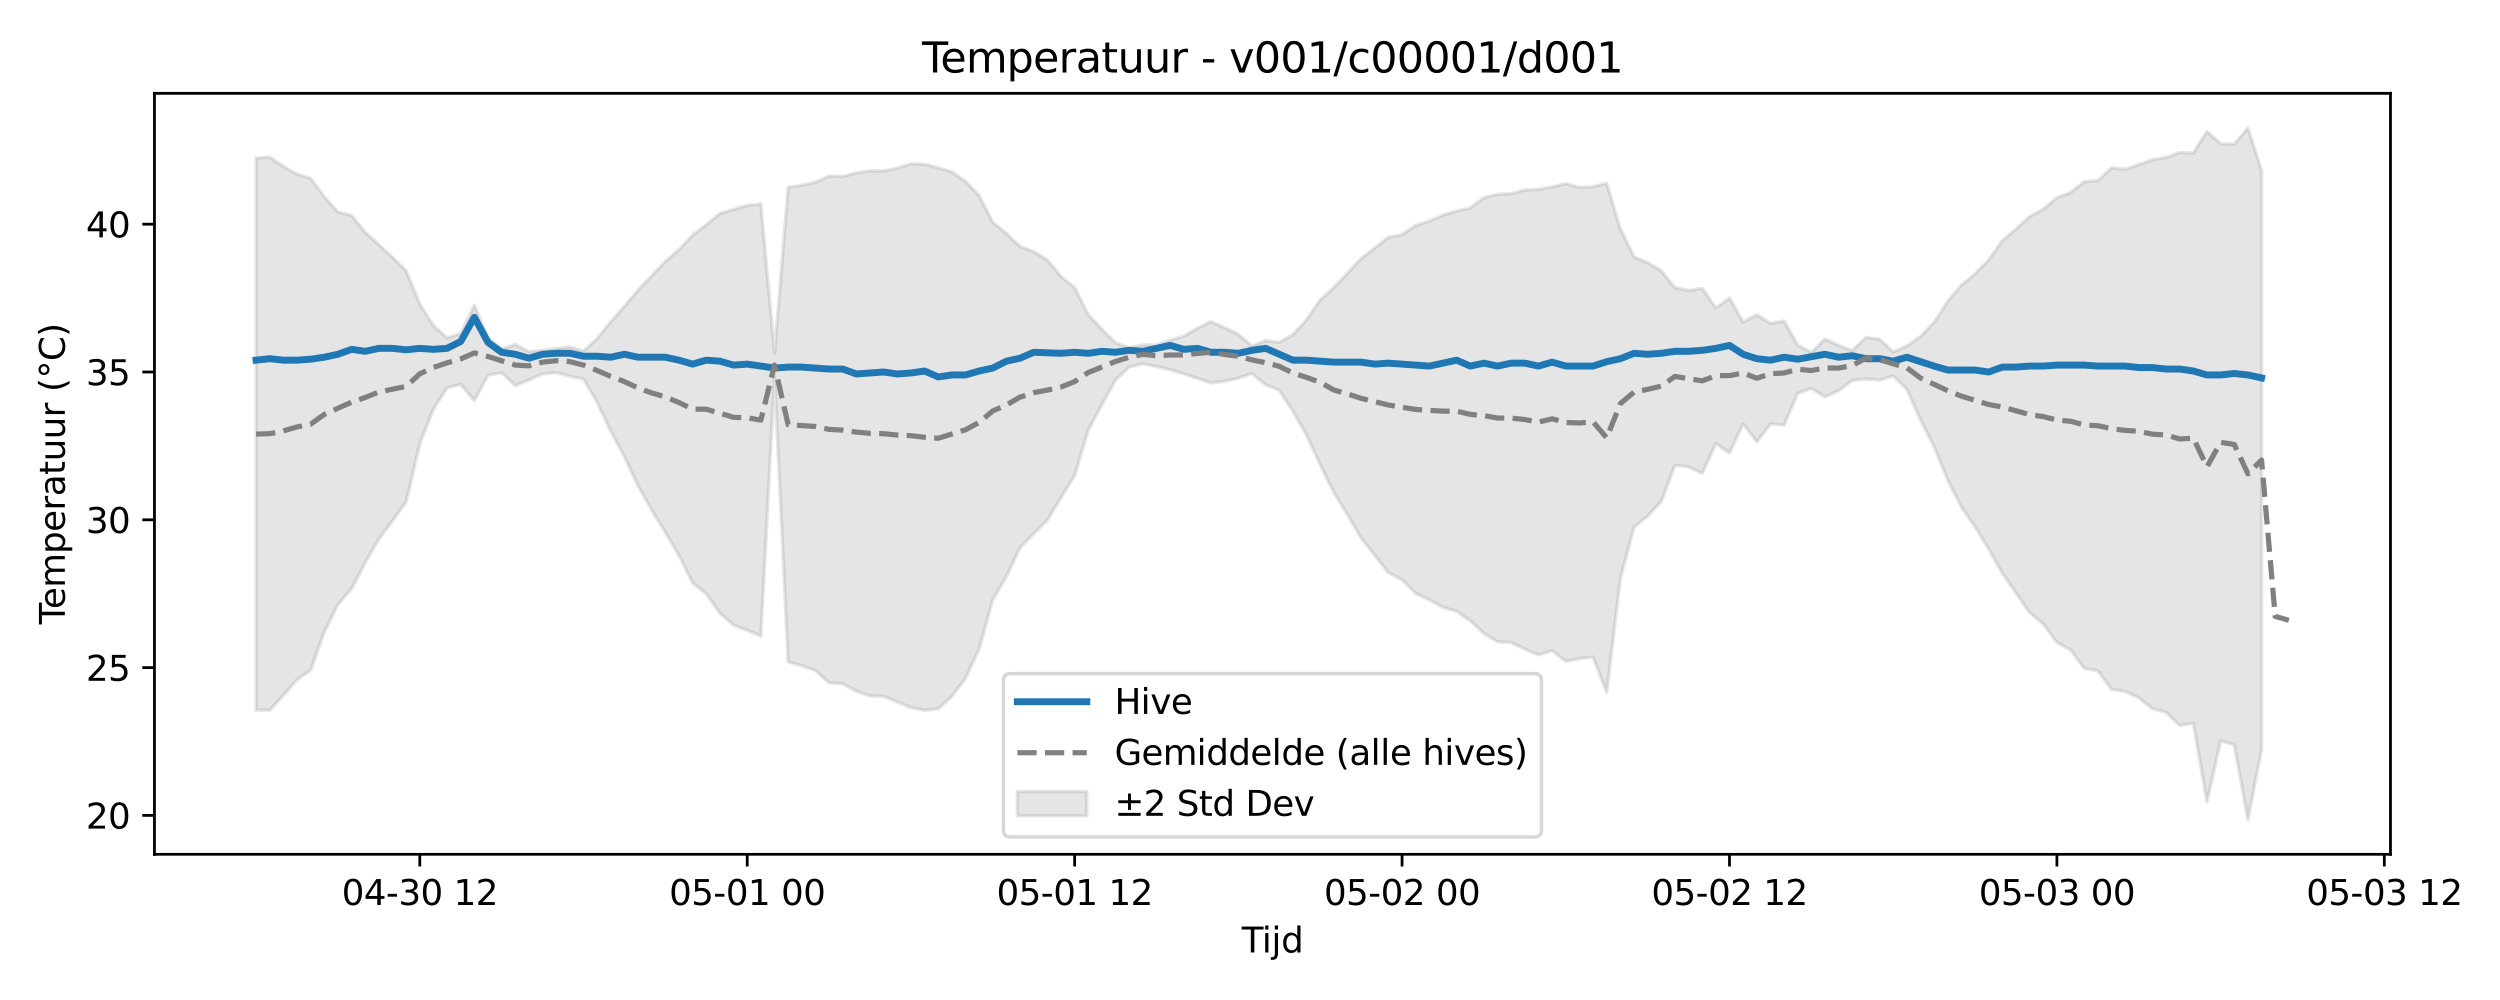 <?xml version="1.0" encoding="utf-8" standalone="no"?>
<!DOCTYPE svg PUBLIC "-//W3C//DTD SVG 1.1//EN"
  "http://www.w3.org/Graphics/SVG/1.1/DTD/svg11.dtd">
<svg xmlns:xlink="http://www.w3.org/1999/xlink" width="720pt" height="288pt" viewBox="0 0 720 288" xmlns="http://www.w3.org/2000/svg" version="1.1">
 <defs>
  <style type="text/css">*{stroke-linejoin: round; stroke-linecap: butt}</style>
 </defs>
 <g id="figure_1">
  <g id="patch_1">
   <path d="M 0 288 
L 720 288 
L 720 0 
L 0 0 
z
" style="fill: #ffffff"/>
  </g>
  <g id="axes_1">
   <g id="patch_2">
    <path d="M 44.48 246.04 
L 688.457 246.04 
L 688.457 26.88 
L 44.48 26.88 
z
" style="fill: #ffffff"/>
   </g>
   <g id="FillBetweenPolyCollection_1">
    <defs>
     <path id="m59bd63d932" d="M 73.752 -242.474 
L 73.752 -83.498 
L 77.681 -83.454 
L 81.61 -87.724 
L 85.539 -92.255 
L 89.468 -95.021 
L 93.397 -105.973 
L 97.326 -113.922 
L 101.255 -118.426 
L 105.184 -125.94 
L 109.113 -132.725 
L 113.043 -138.044 
L 116.972 -143.432 
L 120.901 -160.241 
L 124.83 -170.134 
L 128.759 -176.275 
L 132.688 -177.292 
L 136.617 -172.628 
L 140.546 -179.922 
L 144.475 -180.671 
L 148.404 -176.934 
L 152.333 -178.562 
L 156.262 -180.329 
L 160.192 -180.645 
L 164.121 -179.635 
L 168.05 -178.838 
L 171.979 -172.086 
L 175.908 -163.828 
L 179.837 -156.409 
L 183.766 -148.082 
L 187.695 -141.067 
L 191.624 -134.702 
L 195.553 -128.037 
L 199.482 -120.042 
L 203.411 -117.029 
L 207.341 -111.386 
L 211.27 -107.95 
L 215.199 -106.474 
L 219.128 -104.819 
L 223.057 -179.398 
L 226.986 -97.349 
L 230.915 -96.286 
L 234.844 -94.869 
L 238.773 -91.362 
L 242.702 -91.07 
L 246.631 -88.942 
L 250.561 -87.574 
L 254.49 -87.434 
L 258.419 -85.84 
L 262.348 -84.217 
L 266.277 -83.451 
L 270.206 -83.878 
L 274.135 -87.425 
L 278.064 -92.663 
L 281.993 -101.083 
L 285.922 -115.325 
L 289.851 -121.977 
L 293.78 -130.278 
L 297.71 -134.296 
L 301.639 -138.175 
L 305.568 -144.704 
L 309.497 -151.015 
L 313.426 -164.101 
L 317.355 -171.489 
L 321.284 -178.563 
L 325.213 -182.302 
L 329.142 -183.211 
L 333.071 -182.455 
L 337 -181.503 
L 340.929 -180.348 
L 344.859 -178.995 
L 348.788 -177.711 
L 352.717 -178.197 
L 356.646 -179.068 
L 360.575 -180.398 
L 364.504 -177.181 
L 368.433 -175.586 
L 372.362 -169.585 
L 376.291 -162.669 
L 380.22 -154.162 
L 384.149 -146.141 
L 388.078 -139.765 
L 392.008 -133.024 
L 395.937 -128.073 
L 399.866 -123.059 
L 403.795 -121.003 
L 407.724 -117.062 
L 411.653 -115.292 
L 415.582 -113.105 
L 419.511 -111.937 
L 423.44 -109.212 
L 427.369 -105.57 
L 431.298 -103.143 
L 435.228 -102.97 
L 439.157 -101.048 
L 443.086 -99.396 
L 447.015 -100.599 
L 450.944 -97.535 
L 454.873 -98.335 
L 458.802 -98.772 
L 462.731 -88.562 
L 466.66 -121.378 
L 470.589 -136.157 
L 474.518 -139.368 
L 478.447 -143.586 
L 482.377 -154.009 
L 486.306 -153.574 
L 490.235 -151.671 
L 494.164 -160.268 
L 498.093 -157.505 
L 502.022 -165.933 
L 505.951 -160.785 
L 509.88 -165.873 
L 513.809 -165.591 
L 517.738 -174.703 
L 521.667 -176.111 
L 525.596 -173.712 
L 529.526 -175.495 
L 533.455 -178.438 
L 537.384 -178.871 
L 541.313 -178.533 
L 545.242 -179.757 
L 549.171 -175.842 
L 553.1 -167.161 
L 557.029 -159.314 
L 560.958 -149.733 
L 564.887 -141.931 
L 568.816 -136.271 
L 572.745 -129.846 
L 576.675 -122.92 
L 580.604 -117.245 
L 584.533 -111.544 
L 588.462 -108.33 
L 592.391 -102.987 
L 596.32 -100.832 
L 600.249 -95.512 
L 604.178 -94.824 
L 608.107 -89.429 
L 612.036 -88.843 
L 615.965 -87.029 
L 619.894 -83.909 
L 623.824 -82.839 
L 627.753 -79.07 
L 631.682 -79.727 
L 635.611 -57.029 
L 639.54 -74.615 
L 643.469 -73.521 
L 647.398 -51.922 
L 651.327 -72.113 
L 651.327 -238.913 
L 651.327 -238.913 
L 647.398 -251.158 
L 643.469 -246.491 
L 639.54 -246.604 
L 635.611 -250.119 
L 631.682 -243.903 
L 627.753 -244.065 
L 623.824 -242.636 
L 619.894 -241.992 
L 615.965 -240.575 
L 612.036 -239.257 
L 608.107 -239.664 
L 604.178 -235.972 
L 600.249 -235.71 
L 596.32 -232.518 
L 592.391 -231.073 
L 588.462 -227.717 
L 584.533 -225.637 
L 580.604 -222.065 
L 576.675 -218.66 
L 572.745 -213.153 
L 568.816 -209.14 
L 564.887 -205.893 
L 560.958 -201.212 
L 557.029 -195.179 
L 553.1 -191.091 
L 549.171 -188.346 
L 545.242 -186.654 
L 541.313 -190.361 
L 537.384 -190.804 
L 533.455 -187.051 
L 529.526 -188.504 
L 525.596 -190.358 
L 521.667 -186.469 
L 517.738 -188.586 
L 513.809 -195.57 
L 509.88 -194.863 
L 505.951 -197.349 
L 502.022 -195.228 
L 498.093 -202.143 
L 494.164 -199.332 
L 490.235 -204.95 
L 486.306 -204.323 
L 482.377 -205.166 
L 478.447 -209.984 
L 474.518 -212.358 
L 470.589 -214.008 
L 466.66 -222.118 
L 462.731 -235.235 
L 458.802 -234.223 
L 454.873 -234.022 
L 450.944 -235.105 
L 447.015 -234.171 
L 443.086 -233.458 
L 439.157 -233.295 
L 435.228 -232.225 
L 431.298 -232.052 
L 427.369 -231.044 
L 423.44 -228.111 
L 419.511 -227.231 
L 415.582 -226.063 
L 411.653 -224.301 
L 407.724 -223.099 
L 403.795 -220.435 
L 399.866 -219.657 
L 395.937 -216.629 
L 392.008 -213.522 
L 388.078 -209.335 
L 384.149 -205.229 
L 380.22 -201.607 
L 376.291 -195.938 
L 372.362 -191.576 
L 368.433 -189.407 
L 364.504 -189.94 
L 360.575 -188.283 
L 356.646 -191.742 
L 352.717 -193.606 
L 348.788 -195.369 
L 344.859 -193.446 
L 340.929 -191.171 
L 337 -190.016 
L 333.071 -188.638 
L 329.142 -188.663 
L 325.213 -187.94 
L 321.284 -189.267 
L 317.355 -193.148 
L 313.426 -197.344 
L 309.497 -205.18 
L 305.568 -208.369 
L 301.639 -213.125 
L 297.71 -215.514 
L 293.78 -216.978 
L 289.851 -220.738 
L 285.922 -223.985 
L 281.993 -231.629 
L 278.064 -235.792 
L 274.135 -238.476 
L 270.206 -239.682 
L 266.277 -240.676 
L 262.348 -240.833 
L 258.419 -239.564 
L 254.49 -238.751 
L 250.561 -238.823 
L 246.631 -238.165 
L 242.702 -237.172 
L 238.773 -237.306 
L 234.844 -235.502 
L 230.915 -234.653 
L 226.986 -234.014 
L 223.057 -186.303 
L 219.128 -229.241 
L 215.199 -228.863 
L 211.27 -227.67 
L 207.341 -226.505 
L 203.411 -223.274 
L 199.482 -220.262 
L 195.553 -216.097 
L 191.624 -212.696 
L 187.695 -208.601 
L 183.766 -204.424 
L 179.837 -199.786 
L 175.908 -195.347 
L 171.979 -190.494 
L 168.05 -186.864 
L 164.121 -188.053 
L 160.192 -187.611 
L 156.262 -187.076 
L 152.333 -186.714 
L 148.404 -188.767 
L 144.475 -187.443 
L 140.546 -190.746 
L 136.617 -200.097 
L 132.688 -191.957 
L 128.759 -190.704 
L 124.83 -194.22 
L 120.901 -200.423 
L 116.972 -209.996 
L 113.043 -213.894 
L 109.113 -217.511 
L 105.184 -221.103 
L 101.255 -225.921 
L 97.326 -226.948 
L 93.397 -231.35 
L 89.468 -236.627 
L 85.539 -237.832 
L 81.61 -240.093 
L 77.681 -242.731 
L 73.752 -242.474 
z
" style="stroke: #808080; stroke-opacity: 0.2"/>
    </defs>
    <g clip-path="url(#p4d89ce6d49)">
     <use xlink:href="#m59bd63d932" x="0" y="288" style="fill: #808080; fill-opacity: 0.2; stroke: #808080; stroke-opacity: 0.2"/>
    </g>
   </g>
   <g id="matplotlib.axis_1">
    <g id="xtick_1">
     <g id="line2d_1">
      <defs>
       <path id="me9f6e2385f" d="M 0 0 
L 0 3.5 
" style="stroke: #000000; stroke-width: 0.8"/>
      </defs>
      <g>
       <use xlink:href="#me9f6e2385f" x="120.901" y="246.04" style="stroke: #000000; stroke-width: 0.8"/>
      </g>
     </g>
     <g id="text_1">
      <!-- 04-30 12 -->
      <g transform="translate(98.42 260.638) scale(0.1 -0.1)">
       <defs>
        <path id="DejaVuSans-30" d="M 2034 4250 
Q 1547 4250 1301 3770 
Q 1056 3291 1056 2328 
Q 1056 1369 1301 889 
Q 1547 409 2034 409 
Q 2525 409 2770 889 
Q 3016 1369 3016 2328 
Q 3016 3291 2770 3770 
Q 2525 4250 2034 4250 
z
M 2034 4750 
Q 2819 4750 3233 4129 
Q 3647 3509 3647 2328 
Q 3647 1150 3233 529 
Q 2819 -91 2034 -91 
Q 1250 -91 836 529 
Q 422 1150 422 2328 
Q 422 3509 836 4129 
Q 1250 4750 2034 4750 
z
" transform="scale(0.016)"/>
        <path id="DejaVuSans-34" d="M 2419 4116 
L 825 1625 
L 2419 1625 
L 2419 4116 
z
M 2253 4666 
L 3047 4666 
L 3047 1625 
L 3713 1625 
L 3713 1100 
L 3047 1100 
L 3047 0 
L 2419 0 
L 2419 1100 
L 313 1100 
L 313 1709 
L 2253 4666 
z
" transform="scale(0.016)"/>
        <path id="DejaVuSans-2d" d="M 313 2009 
L 1997 2009 
L 1997 1497 
L 313 1497 
L 313 2009 
z
" transform="scale(0.016)"/>
        <path id="DejaVuSans-33" d="M 2597 2516 
Q 3050 2419 3304 2112 
Q 3559 1806 3559 1356 
Q 3559 666 3084 287 
Q 2609 -91 1734 -91 
Q 1441 -91 1130 -33 
Q 819 25 488 141 
L 488 750 
Q 750 597 1062 519 
Q 1375 441 1716 441 
Q 2309 441 2620 675 
Q 2931 909 2931 1356 
Q 2931 1769 2642 2001 
Q 2353 2234 1838 2234 
L 1294 2234 
L 1294 2753 
L 1863 2753 
Q 2328 2753 2575 2939 
Q 2822 3125 2822 3475 
Q 2822 3834 2567 4026 
Q 2313 4219 1838 4219 
Q 1578 4219 1281 4162 
Q 984 4106 628 3988 
L 628 4550 
Q 988 4650 1302 4700 
Q 1616 4750 1894 4750 
Q 2613 4750 3031 4423 
Q 3450 4097 3450 3541 
Q 3450 3153 3228 2886 
Q 3006 2619 2597 2516 
z
" transform="scale(0.016)"/>
        <path id="DejaVuSans-20" transform="scale(0.016)"/>
        <path id="DejaVuSans-31" d="M 794 531 
L 1825 531 
L 1825 4091 
L 703 3866 
L 703 4441 
L 1819 4666 
L 2450 4666 
L 2450 531 
L 3481 531 
L 3481 0 
L 794 0 
L 794 531 
z
" transform="scale(0.016)"/>
        <path id="DejaVuSans-32" d="M 1228 531 
L 3431 531 
L 3431 0 
L 469 0 
L 469 531 
Q 828 903 1448 1529 
Q 2069 2156 2228 2338 
Q 2531 2678 2651 2914 
Q 2772 3150 2772 3378 
Q 2772 3750 2511 3984 
Q 2250 4219 1831 4219 
Q 1534 4219 1204 4116 
Q 875 4013 500 3803 
L 500 4441 
Q 881 4594 1212 4672 
Q 1544 4750 1819 4750 
Q 2544 4750 2975 4387 
Q 3406 4025 3406 3419 
Q 3406 3131 3298 2873 
Q 3191 2616 2906 2266 
Q 2828 2175 2409 1742 
Q 1991 1309 1228 531 
z
" transform="scale(0.016)"/>
       </defs>
       <use xlink:href="#DejaVuSans-30"/>
       <use xlink:href="#DejaVuSans-34" transform="translate(63.623 0)"/>
       <use xlink:href="#DejaVuSans-2d" transform="translate(127.246 0)"/>
       <use xlink:href="#DejaVuSans-33" transform="translate(163.33 0)"/>
       <use xlink:href="#DejaVuSans-30" transform="translate(226.953 0)"/>
       <use xlink:href="#DejaVuSans-20" transform="translate(290.576 0)"/>
       <use xlink:href="#DejaVuSans-31" transform="translate(322.363 0)"/>
       <use xlink:href="#DejaVuSans-32" transform="translate(385.986 0)"/>
      </g>
     </g>
    </g>
    <g id="xtick_2">
     <g id="line2d_2">
      <g>
       <use xlink:href="#me9f6e2385f" x="215.199" y="246.04" style="stroke: #000000; stroke-width: 0.8"/>
      </g>
     </g>
     <g id="text_2">
      <!-- 05-01 00 -->
      <g transform="translate(192.718 260.638) scale(0.1 -0.1)">
       <defs>
        <path id="DejaVuSans-35" d="M 691 4666 
L 3169 4666 
L 3169 4134 
L 1269 4134 
L 1269 2991 
Q 1406 3038 1543 3061 
Q 1681 3084 1819 3084 
Q 2600 3084 3056 2656 
Q 3513 2228 3513 1497 
Q 3513 744 3044 326 
Q 2575 -91 1722 -91 
Q 1428 -91 1123 -41 
Q 819 9 494 109 
L 494 744 
Q 775 591 1075 516 
Q 1375 441 1709 441 
Q 2250 441 2565 725 
Q 2881 1009 2881 1497 
Q 2881 1984 2565 2268 
Q 2250 2553 1709 2553 
Q 1456 2553 1204 2497 
Q 953 2441 691 2322 
L 691 4666 
z
" transform="scale(0.016)"/>
       </defs>
       <use xlink:href="#DejaVuSans-30"/>
       <use xlink:href="#DejaVuSans-35" transform="translate(63.623 0)"/>
       <use xlink:href="#DejaVuSans-2d" transform="translate(127.246 0)"/>
       <use xlink:href="#DejaVuSans-30" transform="translate(163.33 0)"/>
       <use xlink:href="#DejaVuSans-31" transform="translate(226.953 0)"/>
       <use xlink:href="#DejaVuSans-20" transform="translate(290.576 0)"/>
       <use xlink:href="#DejaVuSans-30" transform="translate(322.363 0)"/>
       <use xlink:href="#DejaVuSans-30" transform="translate(385.986 0)"/>
      </g>
     </g>
    </g>
    <g id="xtick_3">
     <g id="line2d_3">
      <g>
       <use xlink:href="#me9f6e2385f" x="309.497" y="246.04" style="stroke: #000000; stroke-width: 0.8"/>
      </g>
     </g>
     <g id="text_3">
      <!-- 05-01 12 -->
      <g transform="translate(287.016 260.638) scale(0.1 -0.1)">
       <use xlink:href="#DejaVuSans-30"/>
       <use xlink:href="#DejaVuSans-35" transform="translate(63.623 0)"/>
       <use xlink:href="#DejaVuSans-2d" transform="translate(127.246 0)"/>
       <use xlink:href="#DejaVuSans-30" transform="translate(163.33 0)"/>
       <use xlink:href="#DejaVuSans-31" transform="translate(226.953 0)"/>
       <use xlink:href="#DejaVuSans-20" transform="translate(290.576 0)"/>
       <use xlink:href="#DejaVuSans-31" transform="translate(322.363 0)"/>
       <use xlink:href="#DejaVuSans-32" transform="translate(385.986 0)"/>
      </g>
     </g>
    </g>
    <g id="xtick_4">
     <g id="line2d_4">
      <g>
       <use xlink:href="#me9f6e2385f" x="403.795" y="246.04" style="stroke: #000000; stroke-width: 0.8"/>
      </g>
     </g>
     <g id="text_4">
      <!-- 05-02 00 -->
      <g transform="translate(381.314 260.638) scale(0.1 -0.1)">
       <use xlink:href="#DejaVuSans-30"/>
       <use xlink:href="#DejaVuSans-35" transform="translate(63.623 0)"/>
       <use xlink:href="#DejaVuSans-2d" transform="translate(127.246 0)"/>
       <use xlink:href="#DejaVuSans-30" transform="translate(163.33 0)"/>
       <use xlink:href="#DejaVuSans-32" transform="translate(226.953 0)"/>
       <use xlink:href="#DejaVuSans-20" transform="translate(290.576 0)"/>
       <use xlink:href="#DejaVuSans-30" transform="translate(322.363 0)"/>
       <use xlink:href="#DejaVuSans-30" transform="translate(385.986 0)"/>
      </g>
     </g>
    </g>
    <g id="xtick_5">
     <g id="line2d_5">
      <g>
       <use xlink:href="#me9f6e2385f" x="498.093" y="246.04" style="stroke: #000000; stroke-width: 0.8"/>
      </g>
     </g>
     <g id="text_5">
      <!-- 05-02 12 -->
      <g transform="translate(475.612 260.638) scale(0.1 -0.1)">
       <use xlink:href="#DejaVuSans-30"/>
       <use xlink:href="#DejaVuSans-35" transform="translate(63.623 0)"/>
       <use xlink:href="#DejaVuSans-2d" transform="translate(127.246 0)"/>
       <use xlink:href="#DejaVuSans-30" transform="translate(163.33 0)"/>
       <use xlink:href="#DejaVuSans-32" transform="translate(226.953 0)"/>
       <use xlink:href="#DejaVuSans-20" transform="translate(290.576 0)"/>
       <use xlink:href="#DejaVuSans-31" transform="translate(322.363 0)"/>
       <use xlink:href="#DejaVuSans-32" transform="translate(385.986 0)"/>
      </g>
     </g>
    </g>
    <g id="xtick_6">
     <g id="line2d_6">
      <g>
       <use xlink:href="#me9f6e2385f" x="592.391" y="246.04" style="stroke: #000000; stroke-width: 0.8"/>
      </g>
     </g>
     <g id="text_6">
      <!-- 05-03 00 -->
      <g transform="translate(569.91 260.638) scale(0.1 -0.1)">
       <use xlink:href="#DejaVuSans-30"/>
       <use xlink:href="#DejaVuSans-35" transform="translate(63.623 0)"/>
       <use xlink:href="#DejaVuSans-2d" transform="translate(127.246 0)"/>
       <use xlink:href="#DejaVuSans-30" transform="translate(163.33 0)"/>
       <use xlink:href="#DejaVuSans-33" transform="translate(226.953 0)"/>
       <use xlink:href="#DejaVuSans-20" transform="translate(290.576 0)"/>
       <use xlink:href="#DejaVuSans-30" transform="translate(322.363 0)"/>
       <use xlink:href="#DejaVuSans-30" transform="translate(385.986 0)"/>
      </g>
     </g>
    </g>
    <g id="xtick_7">
     <g id="line2d_7">
      <g>
       <use xlink:href="#me9f6e2385f" x="686.689" y="246.04" style="stroke: #000000; stroke-width: 0.8"/>
      </g>
     </g>
     <g id="text_7">
      <!-- 05-03 12 -->
      <g transform="translate(664.208 260.638) scale(0.1 -0.1)">
       <use xlink:href="#DejaVuSans-30"/>
       <use xlink:href="#DejaVuSans-35" transform="translate(63.623 0)"/>
       <use xlink:href="#DejaVuSans-2d" transform="translate(127.246 0)"/>
       <use xlink:href="#DejaVuSans-30" transform="translate(163.33 0)"/>
       <use xlink:href="#DejaVuSans-33" transform="translate(226.953 0)"/>
       <use xlink:href="#DejaVuSans-20" transform="translate(290.576 0)"/>
       <use xlink:href="#DejaVuSans-31" transform="translate(322.363 0)"/>
       <use xlink:href="#DejaVuSans-32" transform="translate(385.986 0)"/>
      </g>
     </g>
    </g>
    <g id="text_8">
     <!-- Tijd -->
     <g transform="translate(357.619 274.317) scale(0.1 -0.1)">
      <defs>
       <path id="DejaVuSans-54" d="M -19 4666 
L 3928 4666 
L 3928 4134 
L 2272 4134 
L 2272 0 
L 1638 0 
L 1638 4134 
L -19 4134 
L -19 4666 
z
" transform="scale(0.016)"/>
       <path id="DejaVuSans-69" d="M 603 3500 
L 1178 3500 
L 1178 0 
L 603 0 
L 603 3500 
z
M 603 4863 
L 1178 4863 
L 1178 4134 
L 603 4134 
L 603 4863 
z
" transform="scale(0.016)"/>
       <path id="DejaVuSans-6a" d="M 603 3500 
L 1178 3500 
L 1178 -63 
Q 1178 -731 923 -1031 
Q 669 -1331 103 -1331 
L -116 -1331 
L -116 -844 
L 38 -844 
Q 366 -844 484 -692 
Q 603 -541 603 -63 
L 603 3500 
z
M 603 4863 
L 1178 4863 
L 1178 4134 
L 603 4134 
L 603 4863 
z
" transform="scale(0.016)"/>
       <path id="DejaVuSans-64" d="M 2906 2969 
L 2906 4863 
L 3481 4863 
L 3481 0 
L 2906 0 
L 2906 525 
Q 2725 213 2448 61 
Q 2172 -91 1784 -91 
Q 1150 -91 751 415 
Q 353 922 353 1747 
Q 353 2572 751 3078 
Q 1150 3584 1784 3584 
Q 2172 3584 2448 3432 
Q 2725 3281 2906 2969 
z
M 947 1747 
Q 947 1113 1208 752 
Q 1469 391 1925 391 
Q 2381 391 2643 752 
Q 2906 1113 2906 1747 
Q 2906 2381 2643 2742 
Q 2381 3103 1925 3103 
Q 1469 3103 1208 2742 
Q 947 2381 947 1747 
z
" transform="scale(0.016)"/>
      </defs>
      <use xlink:href="#DejaVuSans-54"/>
      <use xlink:href="#DejaVuSans-69" transform="translate(57.959 0)"/>
      <use xlink:href="#DejaVuSans-6a" transform="translate(85.742 0)"/>
      <use xlink:href="#DejaVuSans-64" transform="translate(113.525 0)"/>
     </g>
    </g>
   </g>
   <g id="matplotlib.axis_2">
    <g id="ytick_1">
     <g id="line2d_8">
      <defs>
       <path id="m8df432a3cc" d="M 0 0 
L -3.5 0 
" style="stroke: #000000; stroke-width: 0.8"/>
      </defs>
      <g>
       <use xlink:href="#m8df432a3cc" x="44.48" y="234.839" style="stroke: #000000; stroke-width: 0.8"/>
      </g>
     </g>
     <g id="text_9">
      <!-- 20 -->
      <g transform="translate(24.755 238.638) scale(0.1 -0.1)">
       <use xlink:href="#DejaVuSans-32"/>
       <use xlink:href="#DejaVuSans-30" transform="translate(63.623 0)"/>
      </g>
     </g>
    </g>
    <g id="ytick_2">
     <g id="line2d_9">
      <g>
       <use xlink:href="#m8df432a3cc" x="44.48" y="192.271" style="stroke: #000000; stroke-width: 0.8"/>
      </g>
     </g>
     <g id="text_10">
      <!-- 25 -->
      <g transform="translate(24.755 196.07) scale(0.1 -0.1)">
       <use xlink:href="#DejaVuSans-32"/>
       <use xlink:href="#DejaVuSans-35" transform="translate(63.623 0)"/>
      </g>
     </g>
    </g>
    <g id="ytick_3">
     <g id="line2d_10">
      <g>
       <use xlink:href="#m8df432a3cc" x="44.48" y="149.703" style="stroke: #000000; stroke-width: 0.8"/>
      </g>
     </g>
     <g id="text_11">
      <!-- 30 -->
      <g transform="translate(24.755 153.502) scale(0.1 -0.1)">
       <use xlink:href="#DejaVuSans-33"/>
       <use xlink:href="#DejaVuSans-30" transform="translate(63.623 0)"/>
      </g>
     </g>
    </g>
    <g id="ytick_4">
     <g id="line2d_11">
      <g>
       <use xlink:href="#m8df432a3cc" x="44.48" y="107.136" style="stroke: #000000; stroke-width: 0.8"/>
      </g>
     </g>
     <g id="text_12">
      <!-- 35 -->
      <g transform="translate(24.755 110.935) scale(0.1 -0.1)">
       <use xlink:href="#DejaVuSans-33"/>
       <use xlink:href="#DejaVuSans-35" transform="translate(63.623 0)"/>
      </g>
     </g>
    </g>
    <g id="ytick_5">
     <g id="line2d_12">
      <g>
       <use xlink:href="#m8df432a3cc" x="44.48" y="64.568" style="stroke: #000000; stroke-width: 0.8"/>
      </g>
     </g>
     <g id="text_13">
      <!-- 40 -->
      <g transform="translate(24.755 68.367) scale(0.1 -0.1)">
       <use xlink:href="#DejaVuSans-34"/>
       <use xlink:href="#DejaVuSans-30" transform="translate(63.623 0)"/>
      </g>
     </g>
    </g>
    <g id="text_14">
     <!-- Temperatuur (°C) -->
     <g transform="translate(18.675 179.816) rotate(-90) scale(0.1 -0.1)">
      <defs>
       <path id="DejaVuSans-65" d="M 3597 1894 
L 3597 1613 
L 953 1613 
Q 991 1019 1311 708 
Q 1631 397 2203 397 
Q 2534 397 2845 478 
Q 3156 559 3463 722 
L 3463 178 
Q 3153 47 2828 -22 
Q 2503 -91 2169 -91 
Q 1331 -91 842 396 
Q 353 884 353 1716 
Q 353 2575 817 3079 
Q 1281 3584 2069 3584 
Q 2775 3584 3186 3129 
Q 3597 2675 3597 1894 
z
M 3022 2063 
Q 3016 2534 2758 2815 
Q 2500 3097 2075 3097 
Q 1594 3097 1305 2825 
Q 1016 2553 972 2059 
L 3022 2063 
z
" transform="scale(0.016)"/>
       <path id="DejaVuSans-6d" d="M 3328 2828 
Q 3544 3216 3844 3400 
Q 4144 3584 4550 3584 
Q 5097 3584 5394 3201 
Q 5691 2819 5691 2113 
L 5691 0 
L 5113 0 
L 5113 2094 
Q 5113 2597 4934 2840 
Q 4756 3084 4391 3084 
Q 3944 3084 3684 2787 
Q 3425 2491 3425 1978 
L 3425 0 
L 2847 0 
L 2847 2094 
Q 2847 2600 2669 2842 
Q 2491 3084 2119 3084 
Q 1678 3084 1418 2786 
Q 1159 2488 1159 1978 
L 1159 0 
L 581 0 
L 581 3500 
L 1159 3500 
L 1159 2956 
Q 1356 3278 1631 3431 
Q 1906 3584 2284 3584 
Q 2666 3584 2933 3390 
Q 3200 3197 3328 2828 
z
" transform="scale(0.016)"/>
       <path id="DejaVuSans-70" d="M 1159 525 
L 1159 -1331 
L 581 -1331 
L 581 3500 
L 1159 3500 
L 1159 2969 
Q 1341 3281 1617 3432 
Q 1894 3584 2278 3584 
Q 2916 3584 3314 3078 
Q 3713 2572 3713 1747 
Q 3713 922 3314 415 
Q 2916 -91 2278 -91 
Q 1894 -91 1617 61 
Q 1341 213 1159 525 
z
M 3116 1747 
Q 3116 2381 2855 2742 
Q 2594 3103 2138 3103 
Q 1681 3103 1420 2742 
Q 1159 2381 1159 1747 
Q 1159 1113 1420 752 
Q 1681 391 2138 391 
Q 2594 391 2855 752 
Q 3116 1113 3116 1747 
z
" transform="scale(0.016)"/>
       <path id="DejaVuSans-72" d="M 2631 2963 
Q 2534 3019 2420 3045 
Q 2306 3072 2169 3072 
Q 1681 3072 1420 2755 
Q 1159 2438 1159 1844 
L 1159 0 
L 581 0 
L 581 3500 
L 1159 3500 
L 1159 2956 
Q 1341 3275 1631 3429 
Q 1922 3584 2338 3584 
Q 2397 3584 2469 3576 
Q 2541 3569 2628 3553 
L 2631 2963 
z
" transform="scale(0.016)"/>
       <path id="DejaVuSans-61" d="M 2194 1759 
Q 1497 1759 1228 1600 
Q 959 1441 959 1056 
Q 959 750 1161 570 
Q 1363 391 1709 391 
Q 2188 391 2477 730 
Q 2766 1069 2766 1631 
L 2766 1759 
L 2194 1759 
z
M 3341 1997 
L 3341 0 
L 2766 0 
L 2766 531 
Q 2569 213 2275 61 
Q 1981 -91 1556 -91 
Q 1019 -91 701 211 
Q 384 513 384 1019 
Q 384 1609 779 1909 
Q 1175 2209 1959 2209 
L 2766 2209 
L 2766 2266 
Q 2766 2663 2505 2880 
Q 2244 3097 1772 3097 
Q 1472 3097 1187 3025 
Q 903 2953 641 2809 
L 641 3341 
Q 956 3463 1253 3523 
Q 1550 3584 1831 3584 
Q 2591 3584 2966 3190 
Q 3341 2797 3341 1997 
z
" transform="scale(0.016)"/>
       <path id="DejaVuSans-74" d="M 1172 4494 
L 1172 3500 
L 2356 3500 
L 2356 3053 
L 1172 3053 
L 1172 1153 
Q 1172 725 1289 603 
Q 1406 481 1766 481 
L 2356 481 
L 2356 0 
L 1766 0 
Q 1100 0 847 248 
Q 594 497 594 1153 
L 594 3053 
L 172 3053 
L 172 3500 
L 594 3500 
L 594 4494 
L 1172 4494 
z
" transform="scale(0.016)"/>
       <path id="DejaVuSans-75" d="M 544 1381 
L 544 3500 
L 1119 3500 
L 1119 1403 
Q 1119 906 1312 657 
Q 1506 409 1894 409 
Q 2359 409 2629 706 
Q 2900 1003 2900 1516 
L 2900 3500 
L 3475 3500 
L 3475 0 
L 2900 0 
L 2900 538 
Q 2691 219 2414 64 
Q 2138 -91 1772 -91 
Q 1169 -91 856 284 
Q 544 659 544 1381 
z
M 1991 3584 
L 1991 3584 
z
" transform="scale(0.016)"/>
       <path id="DejaVuSans-28" d="M 1984 4856 
Q 1566 4138 1362 3434 
Q 1159 2731 1159 2009 
Q 1159 1288 1364 580 
Q 1569 -128 1984 -844 
L 1484 -844 
Q 1016 -109 783 600 
Q 550 1309 550 2009 
Q 550 2706 781 3412 
Q 1013 4119 1484 4856 
L 1984 4856 
z
" transform="scale(0.016)"/>
       <path id="DejaVuSans-b0" d="M 1600 4347 
Q 1350 4347 1178 4173 
Q 1006 4000 1006 3750 
Q 1006 3503 1178 3333 
Q 1350 3163 1600 3163 
Q 1850 3163 2022 3333 
Q 2194 3503 2194 3750 
Q 2194 3997 2020 4172 
Q 1847 4347 1600 4347 
z
M 1600 4750 
Q 1800 4750 1984 4673 
Q 2169 4597 2303 4453 
Q 2447 4313 2519 4134 
Q 2591 3956 2591 3750 
Q 2591 3338 2302 3052 
Q 2013 2766 1594 2766 
Q 1172 2766 890 3047 
Q 609 3328 609 3750 
Q 609 4169 896 4459 
Q 1184 4750 1600 4750 
z
" transform="scale(0.016)"/>
       <path id="DejaVuSans-43" d="M 4122 4306 
L 4122 3641 
Q 3803 3938 3442 4084 
Q 3081 4231 2675 4231 
Q 1875 4231 1450 3742 
Q 1025 3253 1025 2328 
Q 1025 1406 1450 917 
Q 1875 428 2675 428 
Q 3081 428 3442 575 
Q 3803 722 4122 1019 
L 4122 359 
Q 3791 134 3420 21 
Q 3050 -91 2638 -91 
Q 1578 -91 968 557 
Q 359 1206 359 2328 
Q 359 3453 968 4101 
Q 1578 4750 2638 4750 
Q 3056 4750 3426 4639 
Q 3797 4528 4122 4306 
z
" transform="scale(0.016)"/>
       <path id="DejaVuSans-29" d="M 513 4856 
L 1013 4856 
Q 1481 4119 1714 3412 
Q 1947 2706 1947 2009 
Q 1947 1309 1714 600 
Q 1481 -109 1013 -844 
L 513 -844 
Q 928 -128 1133 580 
Q 1338 1288 1338 2009 
Q 1338 2731 1133 3434 
Q 928 4138 513 4856 
z
" transform="scale(0.016)"/>
      </defs>
      <use xlink:href="#DejaVuSans-54"/>
      <use xlink:href="#DejaVuSans-65" transform="translate(44.084 0)"/>
      <use xlink:href="#DejaVuSans-6d" transform="translate(105.607 0)"/>
      <use xlink:href="#DejaVuSans-70" transform="translate(203.02 0)"/>
      <use xlink:href="#DejaVuSans-65" transform="translate(266.496 0)"/>
      <use xlink:href="#DejaVuSans-72" transform="translate(328.02 0)"/>
      <use xlink:href="#DejaVuSans-61" transform="translate(369.133 0)"/>
      <use xlink:href="#DejaVuSans-74" transform="translate(430.412 0)"/>
      <use xlink:href="#DejaVuSans-75" transform="translate(469.621 0)"/>
      <use xlink:href="#DejaVuSans-75" transform="translate(533 0)"/>
      <use xlink:href="#DejaVuSans-72" transform="translate(596.379 0)"/>
      <use xlink:href="#DejaVuSans-20" transform="translate(637.492 0)"/>
      <use xlink:href="#DejaVuSans-28" transform="translate(669.279 0)"/>
      <use xlink:href="#DejaVuSans-b0" transform="translate(708.293 0)"/>
      <use xlink:href="#DejaVuSans-43" transform="translate(758.293 0)"/>
      <use xlink:href="#DejaVuSans-29" transform="translate(828.117 0)"/>
     </g>
    </g>
   </g>
   <g id="line2d_13">
    <path d="M 73.752 103.73 
L 77.681 103.305 
L 81.61 103.73 
L 85.539 103.73 
L 89.468 103.446 
L 93.397 102.879 
L 97.326 102.027 
L 101.255 100.609 
L 105.184 101.176 
L 109.113 100.325 
L 113.043 100.325 
L 116.972 100.75 
L 120.901 100.325 
L 124.83 100.609 
L 128.759 100.325 
L 132.688 98.338 
L 136.617 91.386 
L 140.546 98.622 
L 144.475 101.46 
L 148.404 102.027 
L 152.333 103.163 
L 156.262 102.027 
L 160.192 101.744 
L 164.121 101.744 
L 168.05 102.595 
L 171.979 102.595 
L 175.908 102.879 
L 179.837 102.027 
L 183.766 102.879 
L 191.624 102.879 
L 195.553 103.73 
L 199.482 104.865 
L 203.411 103.73 
L 207.341 104.014 
L 211.27 105.149 
L 215.199 104.865 
L 223.057 106 
L 226.986 105.717 
L 230.915 105.717 
L 238.773 106.284 
L 242.702 106.284 
L 246.631 107.703 
L 254.49 107.136 
L 258.419 107.703 
L 262.348 107.419 
L 266.277 106.852 
L 270.206 108.555 
L 274.135 107.987 
L 278.064 107.987 
L 281.993 106.852 
L 285.922 106 
L 289.851 104.014 
L 293.78 103.163 
L 297.71 101.46 
L 305.568 101.744 
L 309.497 101.46 
L 313.426 101.744 
L 317.355 101.176 
L 321.284 101.46 
L 325.213 100.892 
L 329.142 101.176 
L 337 99.473 
L 340.929 100.609 
L 344.859 100.325 
L 348.788 101.46 
L 352.717 101.46 
L 356.646 101.744 
L 360.575 100.892 
L 364.504 100.325 
L 372.362 103.73 
L 376.291 103.73 
L 384.149 104.298 
L 392.008 104.298 
L 395.937 104.865 
L 399.866 104.582 
L 411.653 105.433 
L 419.511 103.73 
L 423.44 105.433 
L 427.369 104.582 
L 431.298 105.433 
L 435.228 104.582 
L 439.157 104.582 
L 443.086 105.433 
L 447.015 104.298 
L 450.944 105.433 
L 458.802 105.433 
L 462.731 104.156 
L 466.66 103.305 
L 470.589 101.744 
L 474.518 102.027 
L 478.447 101.744 
L 482.377 101.176 
L 486.306 101.176 
L 490.235 100.892 
L 494.164 100.325 
L 498.093 99.473 
L 502.022 102.027 
L 505.951 103.305 
L 509.88 103.73 
L 513.809 102.879 
L 517.738 103.446 
L 525.596 102.027 
L 529.526 102.879 
L 533.455 102.453 
L 537.384 103.305 
L 541.313 103.305 
L 545.242 104.014 
L 549.171 102.879 
L 557.029 105.433 
L 560.958 106.568 
L 568.816 106.568 
L 572.745 107.136 
L 576.675 105.717 
L 580.604 105.717 
L 584.533 105.433 
L 588.462 105.433 
L 592.391 105.149 
L 600.249 105.149 
L 604.178 105.433 
L 612.036 105.433 
L 615.965 105.859 
L 619.894 105.859 
L 623.824 106.284 
L 627.753 106.284 
L 631.682 106.852 
L 635.611 107.987 
L 639.54 107.987 
L 643.469 107.561 
L 647.398 107.987 
L 651.327 108.838 
L 651.327 108.838 
" clip-path="url(#p4d89ce6d49)" style="fill: none; stroke: #1f77b4; stroke-width: 2; stroke-linecap: square"/>
   </g>
   <g id="line2d_14">
    <path d="M 73.752 125.014 
L 77.681 124.908 
L 81.61 124.092 
L 85.539 122.957 
L 89.468 122.176 
L 93.397 119.338 
L 101.255 115.827 
L 105.184 114.479 
L 109.113 112.882 
L 116.972 111.286 
L 120.901 107.668 
L 124.83 105.823 
L 128.759 104.511 
L 132.688 103.375 
L 136.617 101.637 
L 140.546 102.666 
L 148.404 105.149 
L 152.333 105.362 
L 156.262 104.298 
L 160.192 103.872 
L 164.121 104.156 
L 168.05 105.149 
L 171.979 106.71 
L 175.908 108.413 
L 179.837 109.903 
L 183.766 111.747 
L 187.695 113.166 
L 191.624 114.301 
L 195.553 115.933 
L 199.482 117.848 
L 203.411 117.848 
L 211.27 120.19 
L 215.199 120.332 
L 219.128 120.97 
L 223.057 105.149 
L 226.986 122.318 
L 234.844 122.815 
L 238.773 123.666 
L 242.702 123.879 
L 246.631 124.446 
L 250.561 124.801 
L 254.49 124.908 
L 258.419 125.298 
L 262.348 125.475 
L 266.277 125.936 
L 270.206 126.22 
L 278.064 123.772 
L 281.993 121.644 
L 285.922 118.345 
L 289.851 116.642 
L 293.78 114.372 
L 297.71 113.095 
L 301.639 112.35 
L 305.568 111.463 
L 309.497 109.903 
L 313.426 107.277 
L 321.284 104.085 
L 325.213 102.879 
L 329.142 102.063 
L 333.071 102.453 
L 337 102.24 
L 340.929 102.24 
L 344.859 101.779 
L 348.788 101.46 
L 352.717 102.098 
L 356.646 102.595 
L 360.575 103.659 
L 364.504 104.44 
L 368.433 105.504 
L 372.362 107.419 
L 376.291 108.696 
L 380.22 110.115 
L 384.149 112.315 
L 388.078 113.45 
L 392.008 114.727 
L 399.866 116.642 
L 407.724 117.919 
L 415.582 118.416 
L 419.511 118.416 
L 423.44 119.338 
L 427.369 119.693 
L 431.298 120.403 
L 435.228 120.403 
L 439.157 120.828 
L 443.086 121.573 
L 447.015 120.615 
L 450.944 121.68 
L 454.873 121.821 
L 458.802 121.502 
L 462.731 126.102 
L 466.66 116.252 
L 470.589 112.918 
L 474.518 112.137 
L 478.447 111.215 
L 482.377 108.413 
L 490.235 109.69 
L 494.164 108.2 
L 498.093 108.176 
L 502.022 107.419 
L 505.951 108.933 
L 509.88 107.632 
L 513.809 107.419 
L 517.738 106.355 
L 521.667 106.71 
L 525.596 105.965 
L 529.526 106 
L 533.455 105.256 
L 537.384 103.163 
L 541.313 103.553 
L 545.242 104.794 
L 549.171 105.906 
L 553.1 108.874 
L 560.958 112.528 
L 564.887 114.088 
L 572.745 116.5 
L 576.675 117.21 
L 584.533 119.409 
L 588.462 119.977 
L 592.391 120.97 
L 596.32 121.325 
L 600.249 122.389 
L 604.178 122.602 
L 608.107 123.453 
L 612.036 123.95 
L 615.965 124.198 
L 619.894 125.049 
L 623.824 125.262 
L 627.753 126.433 
L 631.682 126.185 
L 635.611 134.426 
L 639.54 127.391 
L 643.469 127.994 
L 647.398 136.46 
L 651.327 132.487 
L 655.256 177.514 
L 659.185 178.649 
L 659.185 178.649 
" clip-path="url(#p4d89ce6d49)" style="fill: none; stroke-dasharray: 5.55,2.4; stroke-dashoffset: 0; stroke: #808080; stroke-width: 1.5"/>
   </g>
   <g id="patch_3">
    <path d="M 44.48 246.04 
L 44.48 26.88 
" style="fill: none; stroke: #000000; stroke-width: 0.8; stroke-linejoin: miter; stroke-linecap: square"/>
   </g>
   <g id="patch_4">
    <path d="M 688.457 246.04 
L 688.457 26.88 
" style="fill: none; stroke: #000000; stroke-width: 0.8; stroke-linejoin: miter; stroke-linecap: square"/>
   </g>
   <g id="patch_5">
    <path d="M 44.48 246.04 
L 688.457 246.04 
" style="fill: none; stroke: #000000; stroke-width: 0.8; stroke-linejoin: miter; stroke-linecap: square"/>
   </g>
   <g id="patch_6">
    <path d="M 44.48 26.88 
L 688.457 26.88 
" style="fill: none; stroke: #000000; stroke-width: 0.8; stroke-linejoin: miter; stroke-linecap: square"/>
   </g>
   <g id="text_15">
    <!-- Temperatuur - v001/c00001/d001 -->
    <g transform="translate(265.547 20.88) scale(0.12 -0.12)">
     <defs>
      <path id="DejaVuSans-76" d="M 191 3500 
L 800 3500 
L 1894 563 
L 2988 3500 
L 3597 3500 
L 2284 0 
L 1503 0 
L 191 3500 
z
" transform="scale(0.016)"/>
      <path id="DejaVuSans-2f" d="M 1625 4666 
L 2156 4666 
L 531 -594 
L 0 -594 
L 1625 4666 
z
" transform="scale(0.016)"/>
      <path id="DejaVuSans-63" d="M 3122 3366 
L 3122 2828 
Q 2878 2963 2633 3030 
Q 2388 3097 2138 3097 
Q 1578 3097 1268 2742 
Q 959 2388 959 1747 
Q 959 1106 1268 751 
Q 1578 397 2138 397 
Q 2388 397 2633 464 
Q 2878 531 3122 666 
L 3122 134 
Q 2881 22 2623 -34 
Q 2366 -91 2075 -91 
Q 1284 -91 818 406 
Q 353 903 353 1747 
Q 353 2603 823 3093 
Q 1294 3584 2113 3584 
Q 2378 3584 2631 3529 
Q 2884 3475 3122 3366 
z
" transform="scale(0.016)"/>
     </defs>
     <use xlink:href="#DejaVuSans-54"/>
     <use xlink:href="#DejaVuSans-65" transform="translate(44.084 0)"/>
     <use xlink:href="#DejaVuSans-6d" transform="translate(105.607 0)"/>
     <use xlink:href="#DejaVuSans-70" transform="translate(203.02 0)"/>
     <use xlink:href="#DejaVuSans-65" transform="translate(266.496 0)"/>
     <use xlink:href="#DejaVuSans-72" transform="translate(328.02 0)"/>
     <use xlink:href="#DejaVuSans-61" transform="translate(369.133 0)"/>
     <use xlink:href="#DejaVuSans-74" transform="translate(430.412 0)"/>
     <use xlink:href="#DejaVuSans-75" transform="translate(469.621 0)"/>
     <use xlink:href="#DejaVuSans-75" transform="translate(533 0)"/>
     <use xlink:href="#DejaVuSans-72" transform="translate(596.379 0)"/>
     <use xlink:href="#DejaVuSans-20" transform="translate(637.492 0)"/>
     <use xlink:href="#DejaVuSans-2d" transform="translate(669.279 0)"/>
     <use xlink:href="#DejaVuSans-20" transform="translate(705.363 0)"/>
     <use xlink:href="#DejaVuSans-76" transform="translate(737.15 0)"/>
     <use xlink:href="#DejaVuSans-30" transform="translate(796.33 0)"/>
     <use xlink:href="#DejaVuSans-30" transform="translate(859.953 0)"/>
     <use xlink:href="#DejaVuSans-31" transform="translate(923.576 0)"/>
     <use xlink:href="#DejaVuSans-2f" transform="translate(987.199 0)"/>
     <use xlink:href="#DejaVuSans-63" transform="translate(1020.891 0)"/>
     <use xlink:href="#DejaVuSans-30" transform="translate(1075.871 0)"/>
     <use xlink:href="#DejaVuSans-30" transform="translate(1139.494 0)"/>
     <use xlink:href="#DejaVuSans-30" transform="translate(1203.117 0)"/>
     <use xlink:href="#DejaVuSans-30" transform="translate(1266.74 0)"/>
     <use xlink:href="#DejaVuSans-31" transform="translate(1330.363 0)"/>
     <use xlink:href="#DejaVuSans-2f" transform="translate(1393.986 0)"/>
     <use xlink:href="#DejaVuSans-64" transform="translate(1427.678 0)"/>
     <use xlink:href="#DejaVuSans-30" transform="translate(1491.154 0)"/>
     <use xlink:href="#DejaVuSans-30" transform="translate(1554.777 0)"/>
     <use xlink:href="#DejaVuSans-31" transform="translate(1618.4 0)"/>
    </g>
   </g>
   <g id="legend_1">
    <g id="patch_7">
     <path d="M 290.997 241.04 
L 441.94 241.04 
Q 443.94 241.04 443.94 239.04 
L 443.94 196.006 
Q 443.94 194.006 441.94 194.006 
L 290.997 194.006 
Q 288.997 194.006 288.997 196.006 
L 288.997 239.04 
Q 288.997 241.04 290.997 241.04 
z
" style="fill: #ffffff; opacity: 0.8; stroke: #cccccc; stroke-linejoin: miter"/>
    </g>
    <g id="line2d_15">
     <path d="M 292.997 202.104 
L 302.997 202.104 
L 312.997 202.104 
" style="fill: none; stroke: #1f77b4; stroke-width: 2; stroke-linecap: square"/>
    </g>
    <g id="text_16">
     <!-- Hive -->
     <g transform="translate(320.997 205.604) scale(0.1 -0.1)">
      <defs>
       <path id="DejaVuSans-48" d="M 628 4666 
L 1259 4666 
L 1259 2753 
L 3553 2753 
L 3553 4666 
L 4184 4666 
L 4184 0 
L 3553 0 
L 3553 2222 
L 1259 2222 
L 1259 0 
L 628 0 
L 628 4666 
z
" transform="scale(0.016)"/>
      </defs>
      <use xlink:href="#DejaVuSans-48"/>
      <use xlink:href="#DejaVuSans-69" transform="translate(75.195 0)"/>
      <use xlink:href="#DejaVuSans-76" transform="translate(102.979 0)"/>
      <use xlink:href="#DejaVuSans-65" transform="translate(162.158 0)"/>
     </g>
    </g>
    <g id="line2d_16">
     <path d="M 292.997 216.782 
L 302.997 216.782 
L 312.997 216.782 
" style="fill: none; stroke-dasharray: 5.55,2.4; stroke-dashoffset: 0; stroke: #808080; stroke-width: 1.5"/>
    </g>
    <g id="text_17">
     <!-- Gemiddelde (alle hives) -->
     <g transform="translate(320.997 220.282) scale(0.1 -0.1)">
      <defs>
       <path id="DejaVuSans-47" d="M 3809 666 
L 3809 1919 
L 2778 1919 
L 2778 2438 
L 4434 2438 
L 4434 434 
Q 4069 175 3628 42 
Q 3188 -91 2688 -91 
Q 1594 -91 976 548 
Q 359 1188 359 2328 
Q 359 3472 976 4111 
Q 1594 4750 2688 4750 
Q 3144 4750 3555 4637 
Q 3966 4525 4313 4306 
L 4313 3634 
Q 3963 3931 3569 4081 
Q 3175 4231 2741 4231 
Q 1884 4231 1454 3753 
Q 1025 3275 1025 2328 
Q 1025 1384 1454 906 
Q 1884 428 2741 428 
Q 3075 428 3337 486 
Q 3600 544 3809 666 
z
" transform="scale(0.016)"/>
       <path id="DejaVuSans-6c" d="M 603 4863 
L 1178 4863 
L 1178 0 
L 603 0 
L 603 4863 
z
" transform="scale(0.016)"/>
       <path id="DejaVuSans-68" d="M 3513 2113 
L 3513 0 
L 2938 0 
L 2938 2094 
Q 2938 2591 2744 2837 
Q 2550 3084 2163 3084 
Q 1697 3084 1428 2787 
Q 1159 2491 1159 1978 
L 1159 0 
L 581 0 
L 581 4863 
L 1159 4863 
L 1159 2956 
Q 1366 3272 1645 3428 
Q 1925 3584 2291 3584 
Q 2894 3584 3203 3211 
Q 3513 2838 3513 2113 
z
" transform="scale(0.016)"/>
       <path id="DejaVuSans-73" d="M 2834 3397 
L 2834 2853 
Q 2591 2978 2328 3040 
Q 2066 3103 1784 3103 
Q 1356 3103 1142 2972 
Q 928 2841 928 2578 
Q 928 2378 1081 2264 
Q 1234 2150 1697 2047 
L 1894 2003 
Q 2506 1872 2764 1633 
Q 3022 1394 3022 966 
Q 3022 478 2636 193 
Q 2250 -91 1575 -91 
Q 1294 -91 989 -36 
Q 684 19 347 128 
L 347 722 
Q 666 556 975 473 
Q 1284 391 1588 391 
Q 1994 391 2212 530 
Q 2431 669 2431 922 
Q 2431 1156 2273 1281 
Q 2116 1406 1581 1522 
L 1381 1569 
Q 847 1681 609 1914 
Q 372 2147 372 2553 
Q 372 3047 722 3315 
Q 1072 3584 1716 3584 
Q 2034 3584 2315 3537 
Q 2597 3491 2834 3397 
z
" transform="scale(0.016)"/>
      </defs>
      <use xlink:href="#DejaVuSans-47"/>
      <use xlink:href="#DejaVuSans-65" transform="translate(77.49 0)"/>
      <use xlink:href="#DejaVuSans-6d" transform="translate(139.014 0)"/>
      <use xlink:href="#DejaVuSans-69" transform="translate(236.426 0)"/>
      <use xlink:href="#DejaVuSans-64" transform="translate(264.209 0)"/>
      <use xlink:href="#DejaVuSans-64" transform="translate(327.686 0)"/>
      <use xlink:href="#DejaVuSans-65" transform="translate(391.162 0)"/>
      <use xlink:href="#DejaVuSans-6c" transform="translate(452.686 0)"/>
      <use xlink:href="#DejaVuSans-64" transform="translate(480.469 0)"/>
      <use xlink:href="#DejaVuSans-65" transform="translate(543.945 0)"/>
      <use xlink:href="#DejaVuSans-20" transform="translate(605.469 0)"/>
      <use xlink:href="#DejaVuSans-28" transform="translate(637.256 0)"/>
      <use xlink:href="#DejaVuSans-61" transform="translate(676.27 0)"/>
      <use xlink:href="#DejaVuSans-6c" transform="translate(737.549 0)"/>
      <use xlink:href="#DejaVuSans-6c" transform="translate(765.332 0)"/>
      <use xlink:href="#DejaVuSans-65" transform="translate(793.115 0)"/>
      <use xlink:href="#DejaVuSans-20" transform="translate(854.639 0)"/>
      <use xlink:href="#DejaVuSans-68" transform="translate(886.426 0)"/>
      <use xlink:href="#DejaVuSans-69" transform="translate(949.805 0)"/>
      <use xlink:href="#DejaVuSans-76" transform="translate(977.588 0)"/>
      <use xlink:href="#DejaVuSans-65" transform="translate(1036.768 0)"/>
      <use xlink:href="#DejaVuSans-73" transform="translate(1098.291 0)"/>
      <use xlink:href="#DejaVuSans-29" transform="translate(1150.391 0)"/>
     </g>
    </g>
    <g id="patch_8">
     <path d="M 292.997 234.96 
L 312.997 234.96 
L 312.997 227.96 
L 292.997 227.96 
z
" style="fill: #808080; fill-opacity: 0.2; stroke: #808080; stroke-opacity: 0.2; stroke-linejoin: miter"/>
    </g>
    <g id="text_18">
     <!-- ±2 Std Dev -->
     <g transform="translate(320.997 234.96) scale(0.1 -0.1)">
      <defs>
       <path id="DejaVuSans-b1" d="M 2944 4013 
L 2944 2803 
L 4684 2803 
L 4684 2272 
L 2944 2272 
L 2944 1063 
L 2419 1063 
L 2419 2272 
L 678 2272 
L 678 2803 
L 2419 2803 
L 2419 4013 
L 2944 4013 
z
M 678 531 
L 4684 531 
L 4684 0 
L 678 0 
L 678 531 
z
" transform="scale(0.016)"/>
       <path id="DejaVuSans-53" d="M 3425 4513 
L 3425 3897 
Q 3066 4069 2747 4153 
Q 2428 4238 2131 4238 
Q 1616 4238 1336 4038 
Q 1056 3838 1056 3469 
Q 1056 3159 1242 3001 
Q 1428 2844 1947 2747 
L 2328 2669 
Q 3034 2534 3370 2195 
Q 3706 1856 3706 1288 
Q 3706 609 3251 259 
Q 2797 -91 1919 -91 
Q 1588 -91 1214 -16 
Q 841 59 441 206 
L 441 856 
Q 825 641 1194 531 
Q 1563 422 1919 422 
Q 2459 422 2753 634 
Q 3047 847 3047 1241 
Q 3047 1584 2836 1778 
Q 2625 1972 2144 2069 
L 1759 2144 
Q 1053 2284 737 2584 
Q 422 2884 422 3419 
Q 422 4038 858 4394 
Q 1294 4750 2059 4750 
Q 2388 4750 2728 4690 
Q 3069 4631 3425 4513 
z
" transform="scale(0.016)"/>
       <path id="DejaVuSans-44" d="M 1259 4147 
L 1259 519 
L 2022 519 
Q 2988 519 3436 956 
Q 3884 1394 3884 2338 
Q 3884 3275 3436 3711 
Q 2988 4147 2022 4147 
L 1259 4147 
z
M 628 4666 
L 1925 4666 
Q 3281 4666 3915 4102 
Q 4550 3538 4550 2338 
Q 4550 1131 3912 565 
Q 3275 0 1925 0 
L 628 0 
L 628 4666 
z
" transform="scale(0.016)"/>
      </defs>
      <use xlink:href="#DejaVuSans-b1"/>
      <use xlink:href="#DejaVuSans-32" transform="translate(83.789 0)"/>
      <use xlink:href="#DejaVuSans-20" transform="translate(147.412 0)"/>
      <use xlink:href="#DejaVuSans-53" transform="translate(179.199 0)"/>
      <use xlink:href="#DejaVuSans-74" transform="translate(242.676 0)"/>
      <use xlink:href="#DejaVuSans-64" transform="translate(281.885 0)"/>
      <use xlink:href="#DejaVuSans-20" transform="translate(345.361 0)"/>
      <use xlink:href="#DejaVuSans-44" transform="translate(377.148 0)"/>
      <use xlink:href="#DejaVuSans-65" transform="translate(454.15 0)"/>
      <use xlink:href="#DejaVuSans-76" transform="translate(515.674 0)"/>
     </g>
    </g>
   </g>
  </g>
 </g>
 <defs>
  <clipPath id="p4d89ce6d49">
   <rect x="44.48" y="26.88" width="643.977" height="219.16"/>
  </clipPath>
 </defs>
</svg>
